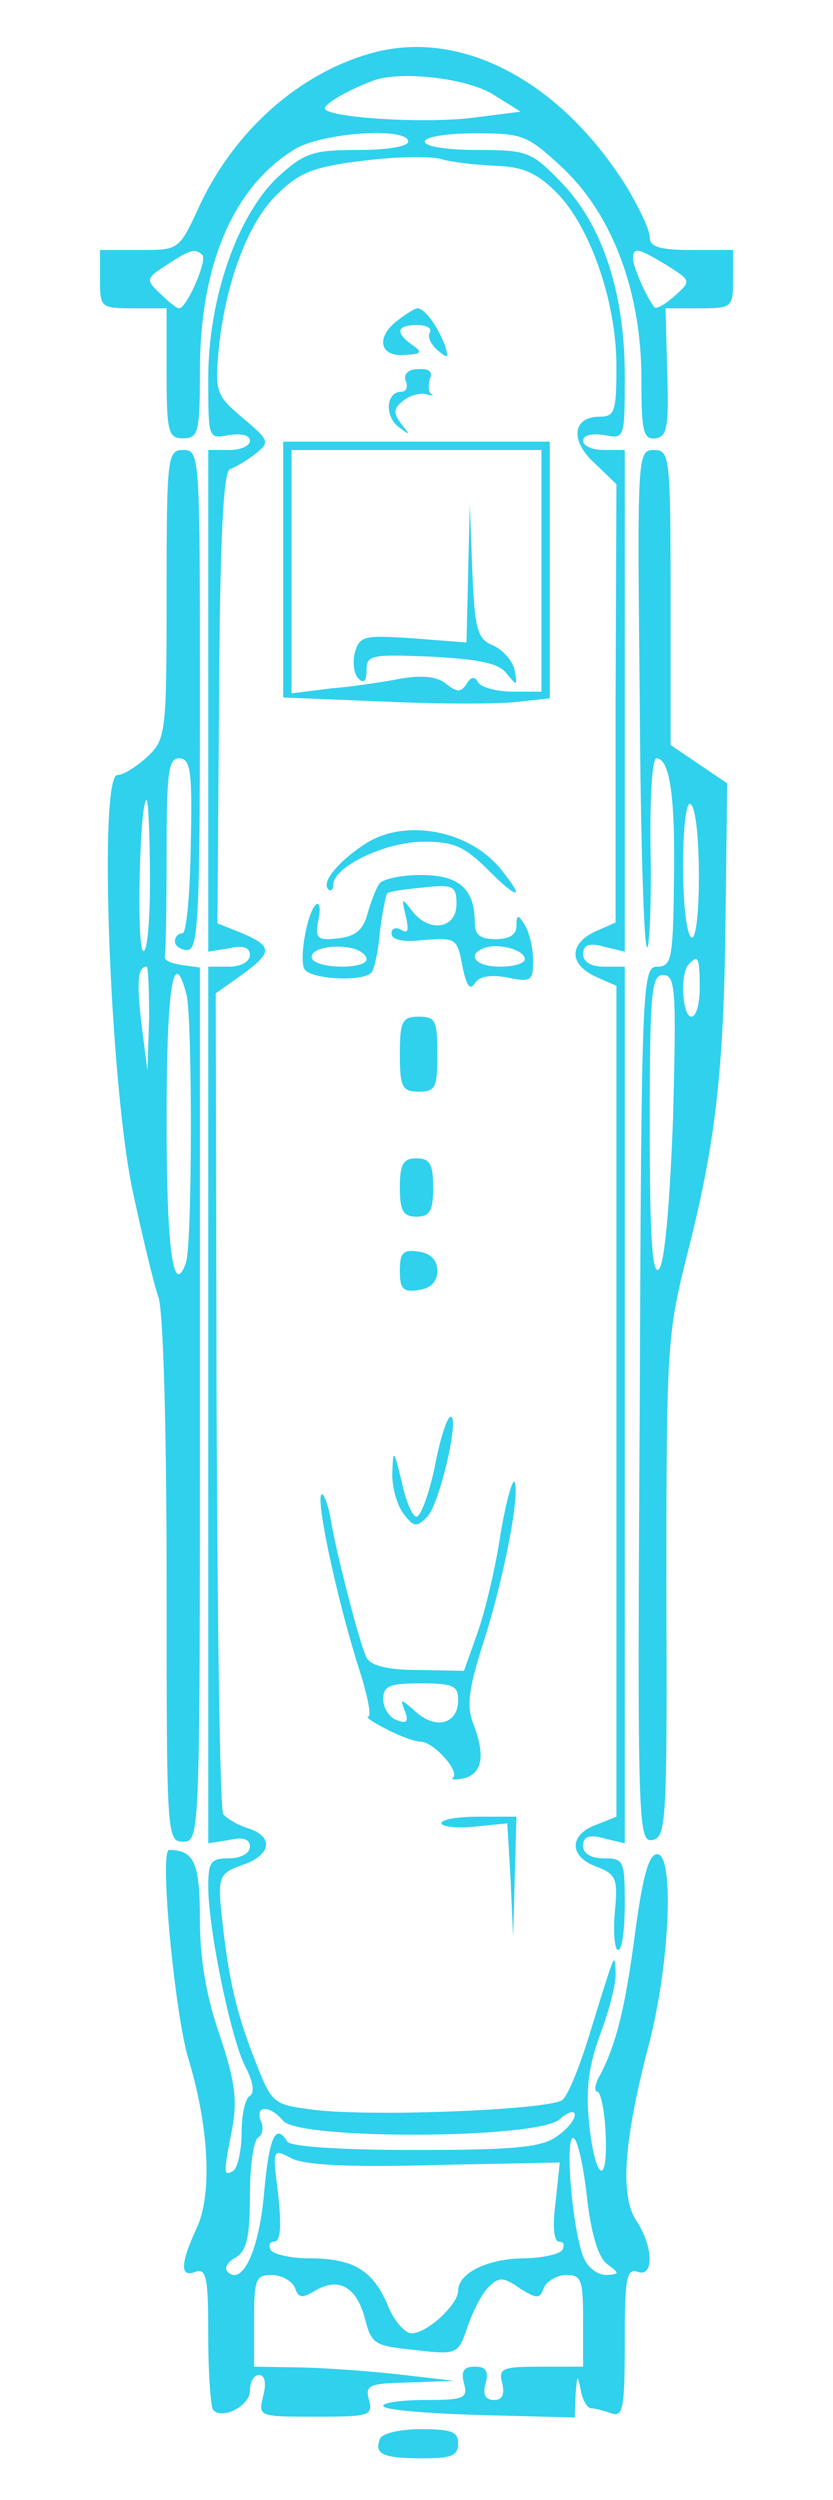 <?xml version="1.0" standalone="no"?>
<!DOCTYPE svg PUBLIC "-//W3C//DTD SVG 20010904//EN"
 "http://www.w3.org/TR/2001/REC-SVG-20010904/DTD/svg10.dtd">
<svg version="1.0" xmlns="http://www.w3.org/2000/svg"
 width="100pt" height="300pt" viewBox="0 0 100 300"
 preserveAspectRatio="xMidYMid meet">
<g transform="translate(0,300) scale(0.1,-0.1)"
fill="#2fd1ed" stroke="none">
<path d="M457 2939 c-91 -21 -174 -92 -218 -187 -24 -52 -24 -52 -71 -52 l-48
0 0 -35 c0 -34 1 -35 40 -35 l40 0 0 -78 c0 -71 2 -78 20 -78 18 0 20 7 20 81
0 127 40 221 114 266 33 20 136 27 136 9 0 -6 -27 -10 -60 -10 -54 0 -64 -3
-96 -32 -49 -46 -84 -146 -84 -242 0 -73 0 -73 25 -68 15 2 25 0 25 -7 0 -6
-11 -11 -25 -11 l-25 0 0 -301 0 -301 25 4 c17 4 25 1 25 -8 0 -8 -11 -14 -25
-14 l-25 0 0 -526 0 -526 25 4 c17 4 25 1 25 -8 0 -8 -11 -14 -25 -14 -22 0
-25 -4 -25 -34 0 -51 27 -181 44 -215 10 -19 12 -32 6 -36 -6 -3 -10 -24 -10
-45 0 -21 -5 -42 -10 -45 -12 -7 -12 -4 -1 52 6 33 3 56 -15 110 -16 46 -24
91 -24 139 0 69 -7 84 -37 84 -12 0 7 -197 23 -250 25 -82 29 -164 10 -204
-20 -43 -20 -60 -1 -52 13 4 15 -8 15 -78 0 -45 3 -85 6 -88 11 -12 44 5 44
23 0 11 5 19 11 19 7 0 9 -10 5 -25 -6 -25 -6 -25 63 -25 64 0 69 1 64 20 -5
18 0 20 48 21 l54 2 -60 7 c-33 4 -87 8 -120 9 l-60 1 0 55 c0 50 2 55 21 55
12 0 24 -7 28 -15 4 -13 9 -13 24 -4 28 17 50 5 60 -33 8 -31 11 -33 60 -38
51 -6 52 -5 63 27 6 18 17 40 25 48 13 13 18 13 38 -1 21 -13 24 -13 29 1 4 8
16 15 27 15 18 0 20 -6 20 -55 l0 -55 -51 0 c-46 0 -51 -2 -46 -20 3 -14 0
-20 -10 -20 -10 0 -14 6 -10 20 4 15 0 20 -13 20 -13 0 -17 -5 -13 -20 5 -18
0 -20 -46 -20 -28 0 -51 -3 -51 -7 0 -5 52 -9 115 -11 l115 -3 1 28 c2 24 2
24 6 6 2 -13 8 -23 13 -23 5 0 15 -3 24 -6 14 -5 16 6 16 85 0 76 2 89 15 85
20 -8 20 29 -1 61 -20 30 -15 96 14 208 26 97 32 232 11 232 -10 0 -17 -25
-26 -90 -12 -93 -23 -137 -42 -174 -7 -11 -8 -21 -4 -21 4 0 9 -23 10 -50 3
-67 -13 -56 -20 14 -4 41 0 68 14 106 10 27 19 60 18 73 -1 25 0 27 -30 -70
-12 -40 -27 -78 -34 -83 -15 -12 -239 -21 -304 -11 -44 6 -45 7 -67 64 -22 57
-31 99 -39 180 -3 35 0 40 26 49 35 12 38 34 7 44 -13 4 -26 12 -30 17 -4 6
-7 230 -8 498 l-1 487 31 22 c37 27 38 34 1 50 l-30 12 2 271 c1 187 5 271 13
274 6 2 20 10 30 18 18 14 18 16 -14 43 -31 26 -34 31 -30 77 7 81 35 158 71
192 26 26 44 33 102 40 39 5 82 6 95 2 14 -4 43 -7 66 -8 30 -1 48 -8 71 -31
41 -40 73 -132 73 -209 0 -55 -2 -61 -20 -61 -33 0 -36 -29 -6 -56 l26 -25 -1
-263 0 -263 -25 -11 c-31 -15 -31 -39 1 -54 l25 -11 0 -499 0 -498 -25 -10
c-32 -12 -32 -38 1 -50 24 -9 26 -15 22 -55 -2 -25 0 -45 4 -45 5 0 8 25 8 55
0 52 -1 55 -25 55 -16 0 -25 6 -25 15 0 11 7 14 25 9 l25 -6 0 526 0 526 -25
0 c-16 0 -25 6 -25 15 0 11 7 14 25 9 l25 -6 0 301 0 301 -25 0 c-14 0 -25 5
-25 11 0 7 10 9 25 7 25 -5 25 -5 25 72 0 99 -27 181 -77 232 -35 36 -40 38
-100 38 -35 0 -63 4 -63 10 0 6 27 10 61 10 57 0 62 -2 105 -42 60 -57 94
-149 94 -253 0 -62 2 -73 17 -71 14 2 16 14 14 79 l-2 77 40 0 c40 0 41 1 41
35 l0 35 -50 0 c-38 0 -50 4 -50 15 0 9 -12 34 -26 58 -77 125 -192 189 -297
166z m136 -53 l32 -20 -55 -7 c-60 -8 -180 0 -180 11 0 6 30 23 60 34 34 11
112 2 143 -18z m-350 -192 c6 -7 -19 -64 -28 -64 -3 0 -13 8 -23 18 -17 16
-17 18 8 34 29 19 34 20 43 12z m557 -12 c30 -19 30 -19 10 -37 -11 -10 -22
-16 -24 -14 -9 10 -26 49 -26 58 0 15 5 14 40 -7z m-460 -2227 c19 -23 306
-22 332 2 10 9 18 11 18 5 0 -6 -10 -18 -22 -26 -18 -13 -53 -16 -170 -16 -87
0 -149 4 -153 10 -14 23 -22 6 -28 -62 -6 -68 -26 -112 -44 -94 -4 4 0 12 10
17 13 8 17 24 17 74 0 35 4 66 10 70 5 3 7 12 3 20 -7 19 11 19 27 0z m389
-172 c15 -11 15 -12 -1 -13 -10 0 -21 8 -26 18 -13 24 -24 137 -15 146 5 4 12
-25 17 -65 5 -48 14 -78 25 -86z m-207 119 l150 3 -5 -47 c-4 -30 -2 -48 4
-48 6 0 7 -4 4 -10 -3 -5 -25 -10 -48 -10 -43 -1 -77 -18 -77 -39 0 -16 -37
-51 -56 -51 -8 0 -22 16 -29 35 -18 41 -41 55 -94 55 -22 0 -43 5 -46 10 -3 6
-1 10 4 10 8 0 9 19 5 56 -7 56 -7 56 16 44 15 -8 68 -11 172 -8z"/>
<path d="M478 2616 c-27 -20 -23 -44 7 -42 21 1 23 3 10 12 -21 15 -19 24 6
24 11 0 18 -4 15 -9 -3 -5 1 -14 9 -21 13 -11 14 -10 9 6 -9 23 -24 44 -33 44
-3 0 -14 -7 -23 -14z"/>
<path d="M487 2543 c3 -7 1 -13 -5 -13 -18 0 -21 -28 -4 -42 15 -11 15 -11 4
3 -10 13 -10 19 2 28 7 6 20 10 27 8 8 -2 11 -2 7 0 -4 2 -4 11 -2 18 4 9 -1
13 -14 12 -12 0 -18 -6 -15 -14z"/>
<path d="M340 2316 l0 -153 123 -5 c67 -3 139 -3 160 0 l37 4 0 154 0 154
-160 0 -160 0 0 -154z m310 -1 l0 -145 -34 0 c-19 0 -38 5 -42 11 -4 8 -9 7
-14 -2 -7 -10 -11 -10 -24 0 -10 9 -28 11 -53 7 -21 -4 -59 -10 -85 -12 l-48
-6 0 146 0 146 150 0 150 0 0 -145z"/>
<path d="M562 2312 l-2 -83 -64 5 c-59 4 -64 3 -70 -17 -3 -12 -1 -26 4 -31 7
-7 10 -3 10 10 0 18 6 19 78 16 57 -3 81 -8 90 -20 13 -16 13 -15 10 3 -2 11
-13 24 -25 30 -20 8 -23 18 -26 90 l-3 80 -2 -83z"/>
<path d="M200 2287 c0 -168 -1 -174 -23 -195 -13 -12 -29 -22 -36 -22 -23 0
-9 -369 18 -498 12 -56 26 -114 31 -128 6 -14 10 -160 10 -340 0 -307 0 -314
20 -314 20 0 20 7 20 524 l0 525 -22 3 c-13 2 -22 6 -20 11 1 4 2 59 2 122 0
97 2 115 15 115 14 0 16 -16 14 -105 -1 -58 -5 -105 -10 -105 -5 0 -9 -4 -9
-10 0 -5 7 -10 15 -10 13 0 15 40 15 300 0 293 0 300 -20 300 -19 0 -20 -7
-20 -173z m-20 -344 c0 -55 -4 -91 -9 -83 -7 14 -3 180 5 180 2 0 4 -44 4 -97z
m-1 -165 l-2 -63 -7 55 c-6 51 -5 70 6 70 2 0 3 -28 3 -62z m45 28 c7 -30 7
-302 -1 -322 -15 -41 -23 15 -23 172 0 159 8 212 24 150z"/>
<path d="M768 2159 c1 -166 5 -299 9 -296 3 3 5 56 4 117 -1 64 2 110 7 110
16 0 23 -46 21 -150 -1 -91 -3 -100 -20 -100 -18 0 -19 -20 -21 -525 -3 -503
-2 -526 15 -523 17 3 18 21 17 303 0 287 1 304 24 396 35 136 45 222 47 407
l2 162 -34 23 -34 23 0 177 c0 170 -1 177 -20 177 -20 0 -20 -6 -17 -301z m71
-210 c0 -48 -4 -77 -9 -74 -6 4 -10 42 -10 86 0 47 4 78 9 74 6 -3 10 -41 10
-86z m1 -134 c0 -19 -4 -35 -10 -35 -11 0 -14 53 -3 63 11 12 13 8 13 -28z
m-32 -156 c-4 -105 -10 -175 -17 -182 -8 -8 -11 38 -11 171 0 162 2 182 16
182 15 0 16 -17 12 -171z"/>
<path d="M441 1989 c-32 -20 -56 -47 -47 -56 3 -3 6 -1 6 5 0 22 63 52 109 52
36 0 49 -6 77 -34 36 -36 45 -36 16 0 -37 47 -113 62 -161 33z"/>
<path d="M455 1939 c-4 -6 -10 -22 -14 -36 -5 -19 -15 -27 -35 -29 -25 -3 -28
0 -24 21 3 14 2 22 -2 20 -10 -6 -21 -62 -15 -77 5 -13 70 -17 81 -5 3 3 8 25
10 48 3 24 7 45 9 47 1 2 21 5 43 7 36 4 40 2 40 -20 0 -30 -34 -35 -54 -7
-12 15 -12 15 -7 -7 4 -17 3 -22 -5 -17 -7 4 -12 2 -12 -4 0 -8 14 -11 39 -8
38 3 40 2 46 -31 5 -24 9 -30 15 -21 5 8 18 11 39 7 29 -6 31 -4 31 21 0 15
-5 34 -10 42 -8 13 -10 13 -10 -1 0 -11 -9 -16 -25 -16 -18 0 -25 5 -25 19 0
41 -18 58 -65 58 -24 0 -47 -5 -50 -11z m-15 -90 c0 -12 -57 -12 -65 0 -6 11
22 19 48 13 9 -2 17 -8 17 -13z m190 0 c0 -5 -13 -9 -30 -9 -30 0 -41 15 -17
23 17 5 47 -3 47 -14z"/>
<path d="M480 1735 c0 -40 3 -45 23 -45 20 0 22 5 22 45 0 40 -2 45 -22 45
-20 0 -23 -5 -23 -45z"/>
<path d="M480 1575 c0 -28 4 -35 20 -35 16 0 20 7 20 35 0 28 -4 35 -20 35
-16 0 -20 -7 -20 -35z"/>
<path d="M480 1475 c0 -22 4 -26 23 -23 14 2 22 10 22 23 0 13 -8 21 -22 23
-19 3 -23 -1 -23 -23z"/>
<path d="M522 1240 c-7 -33 -17 -60 -22 -60 -5 0 -13 19 -18 43 -9 37 -10 39
-11 11 -1 -16 5 -39 13 -50 13 -17 16 -17 29 -4 15 16 39 120 28 120 -4 0 -13
-27 -19 -60z"/>
<path d="M601 1160 c-6 -41 -19 -95 -28 -120 l-16 -45 -55 1 c-36 0 -57 5 -62
15 -8 15 -37 128 -43 166 -2 12 -6 25 -9 29 -13 13 15 -123 46 -218 8 -27 12
-48 8 -48 -4 0 6 -7 22 -15 15 -8 34 -15 41 -15 15 0 47 -35 39 -43 -3 -3 3
-3 13 -1 22 6 26 27 11 66 -8 21 -5 41 10 90 25 75 46 181 40 199 -2 7 -10
-20 -17 -61z m-51 -200 c0 -29 -27 -36 -51 -14 -18 16 -19 16 -13 1 5 -13 2
-16 -10 -11 -9 3 -16 15 -16 25 0 16 8 19 45 19 39 0 45 -3 45 -20z"/>
<path d="M530 812 c0 -4 18 -6 40 -4 l39 4 4 -68 3 -69 2 73 2 72 -45 0 c-25
0 -45 -3 -45 -8z"/>
<path d="M456 73 c-7 -18 4 -23 51 -23 35 0 43 3 43 18 0 14 -8 17 -45 17 -25
0 -47 -5 -49 -12z"/>
</g>
</svg>
